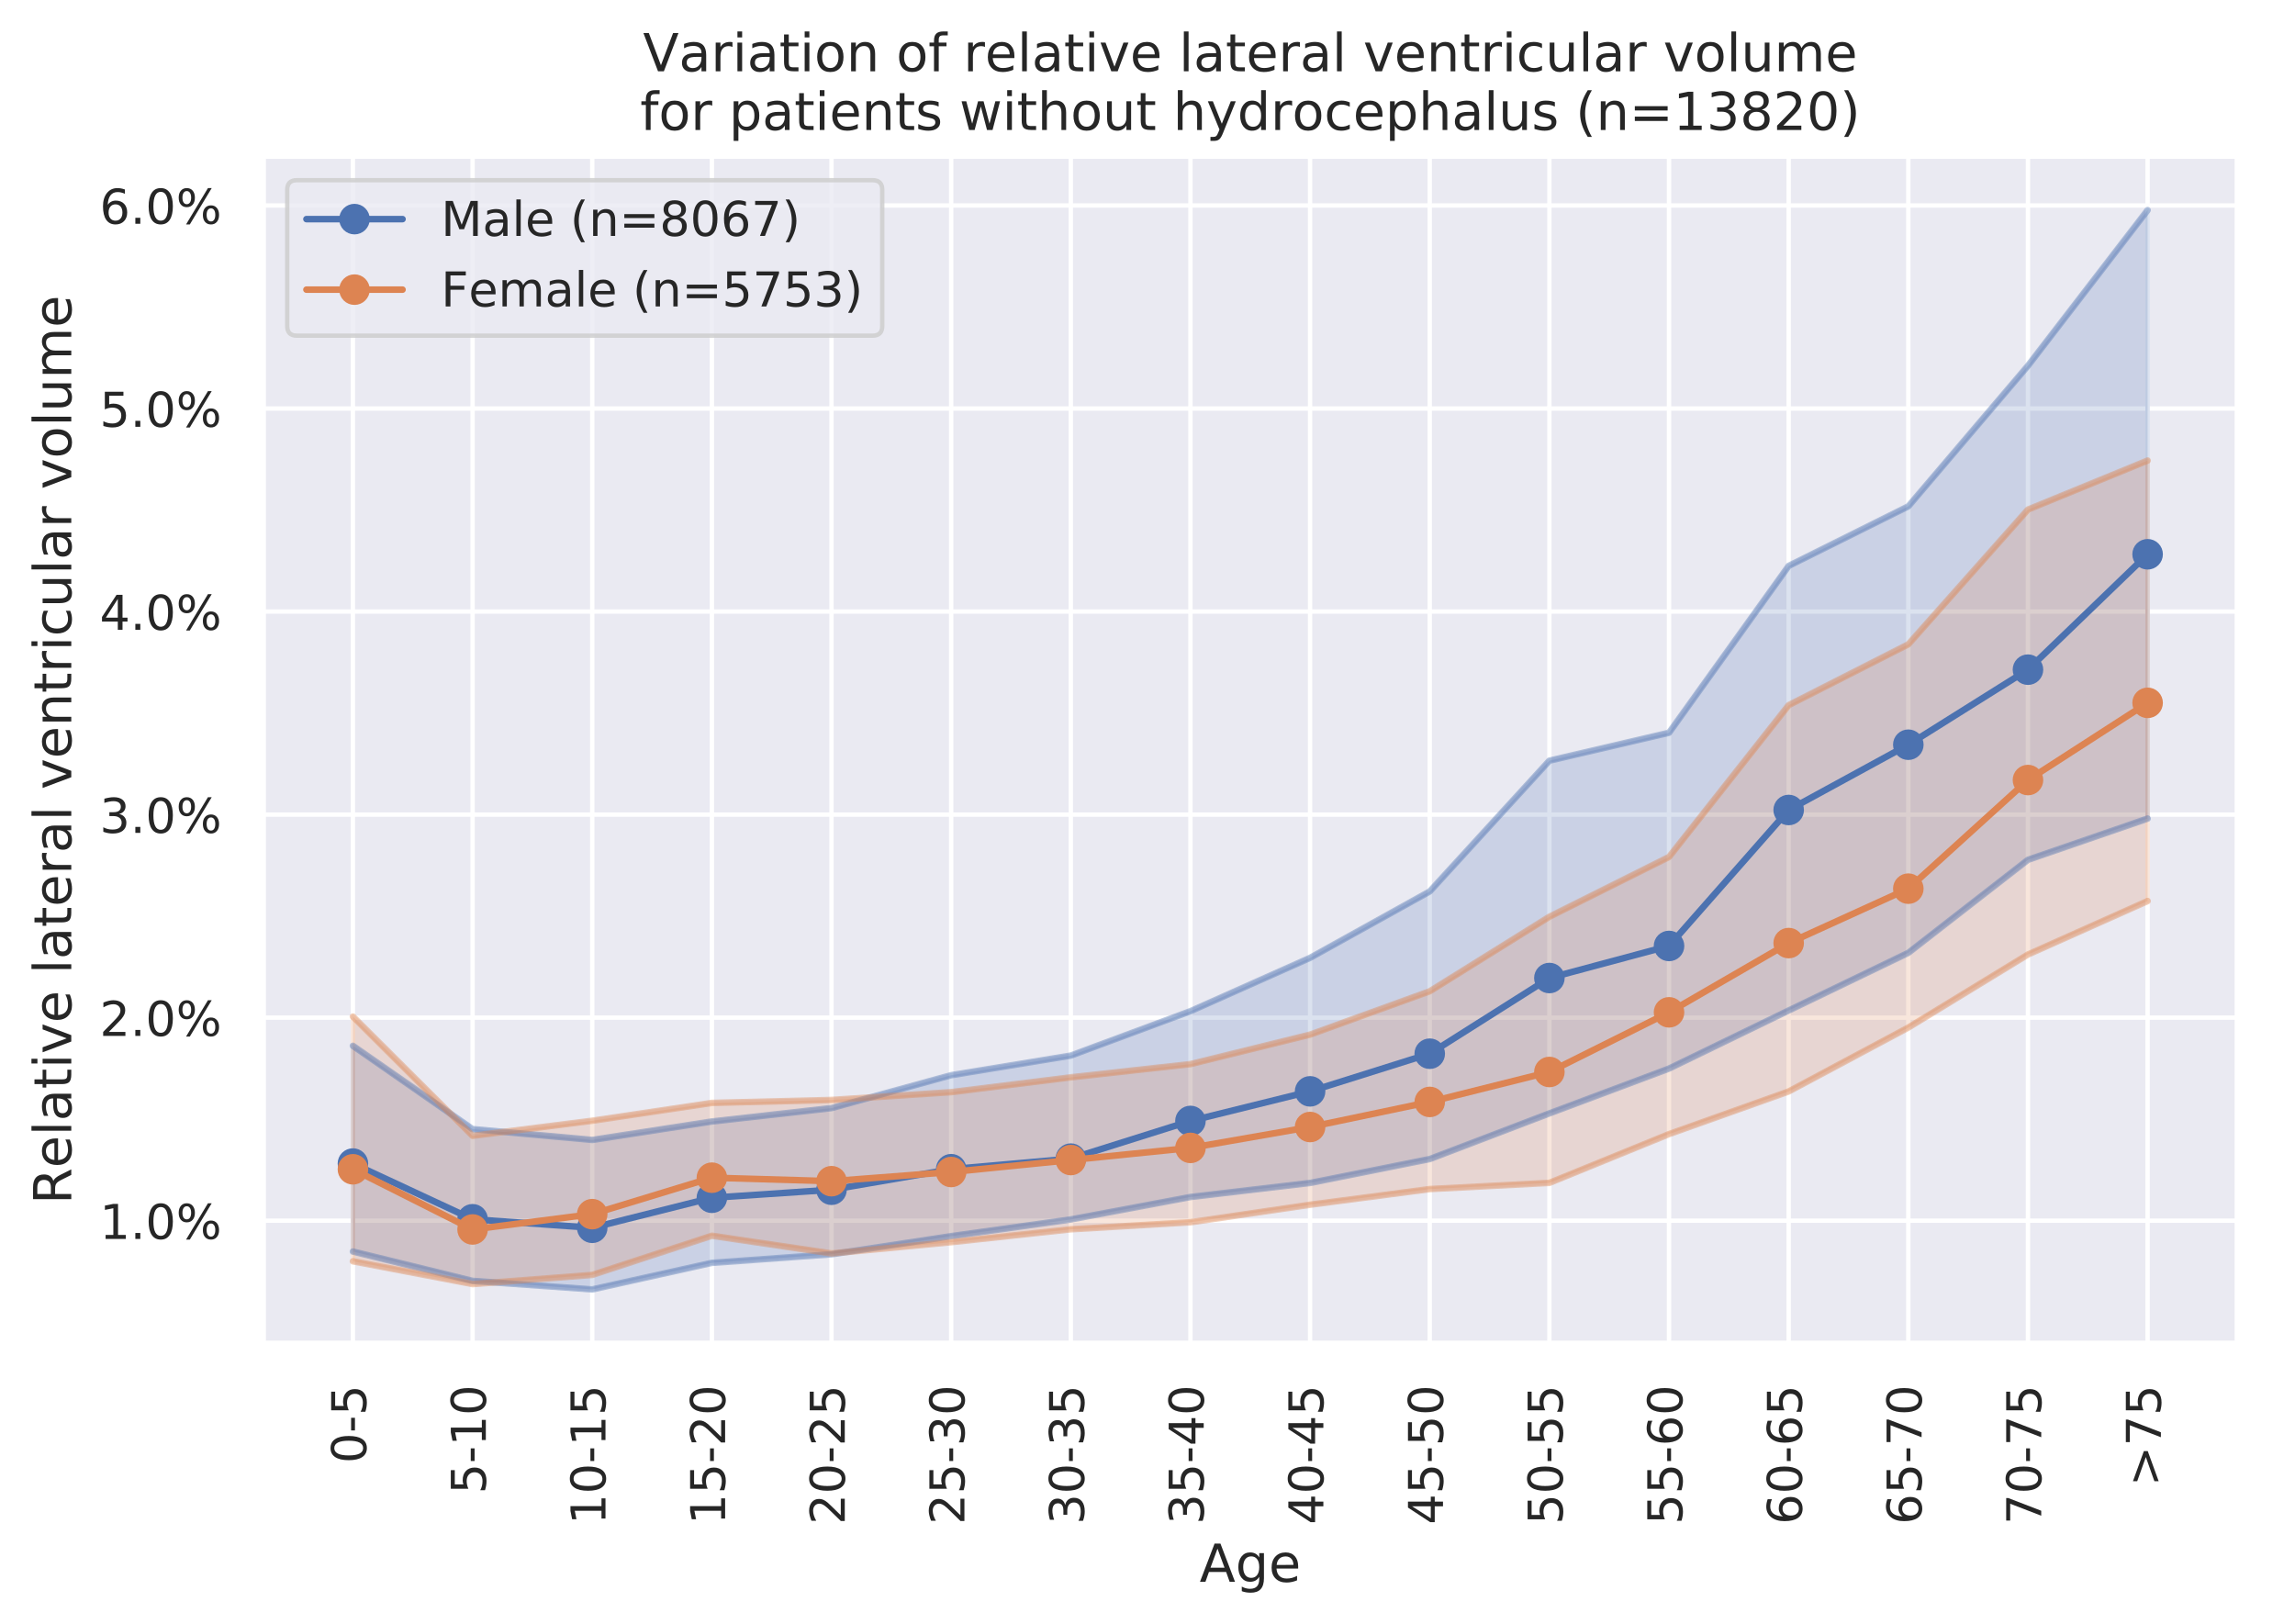<?xml version="1.0" encoding="utf-8" standalone="no"?>
<!DOCTYPE svg PUBLIC "-//W3C//DTD SVG 1.1//EN"
  "http://www.w3.org/Graphics/SVG/1.1/DTD/svg11.dtd">
<!-- Created with matplotlib (https://matplotlib.org/) -->
<svg height="371.833pt" version="1.1" viewBox="0 0 525.439 371.833" width="525.439pt" xmlns="http://www.w3.org/2000/svg" xmlns:xlink="http://www.w3.org/1999/xlink">
 <defs>
  <style type="text/css">
*{stroke-linecap:butt;stroke-linejoin:round;}
  </style>
 </defs>
 <g id="figure_1">
  <g id="patch_1">
   <path d="M 0 371.833 
L 525.439 371.833 
L 525.439 0 
L 0 0 
z
" style="fill:#ffffff;"/>
  </g>
  <g id="axes_1">
   <g id="patch_2">
    <path d="M 60.259 307.555 
L 512.239 307.555 
L 512.239 35.755 
L 60.259 35.755 
z
" style="fill:#eaeaf2;"/>
   </g>
   <g id="matplotlib.axis_1">
    <g id="xtick_1">
     <g id="line2d_1">
      <path clip-path="url(#p8a5d73f46b)" d="M 80.803 307.555 
L 80.803 35.755 
" style="fill:none;stroke:#ffffff;stroke-linecap:round;"/>
     </g>
     <g id="text_1">
      <!-- 0-5 -->
      <defs>
       <path d="M 31.781 66.406 
Q 24.172 66.406 20.328 58.906 
Q 16.5 51.422 16.5 36.375 
Q 16.5 21.391 20.328 13.891 
Q 24.172 6.391 31.781 6.391 
Q 39.453 6.391 43.281 13.891 
Q 47.125 21.391 47.125 36.375 
Q 47.125 51.422 43.281 58.906 
Q 39.453 66.406 31.781 66.406 
z
M 31.781 74.219 
Q 44.047 74.219 50.516 64.516 
Q 56.984 54.828 56.984 36.375 
Q 56.984 17.969 50.516 8.266 
Q 44.047 -1.422 31.781 -1.422 
Q 19.531 -1.422 13.062 8.266 
Q 6.594 17.969 6.594 36.375 
Q 6.594 54.828 13.062 64.516 
Q 19.531 74.219 31.781 74.219 
z
" id="DejaVuSans-48"/>
       <path d="M 4.891 31.391 
L 31.203 31.391 
L 31.203 23.391 
L 4.891 23.391 
z
" id="DejaVuSans-45"/>
       <path d="M 10.797 72.906 
L 49.516 72.906 
L 49.516 64.594 
L 19.828 64.594 
L 19.828 46.734 
Q 21.969 47.469 24.109 47.828 
Q 26.266 48.188 28.422 48.188 
Q 40.625 48.188 47.75 41.5 
Q 54.891 34.812 54.891 23.391 
Q 54.891 11.625 47.562 5.094 
Q 40.234 -1.422 26.906 -1.422 
Q 22.312 -1.422 17.547 -0.641 
Q 12.797 0.141 7.719 1.703 
L 7.719 11.625 
Q 12.109 9.234 16.797 8.062 
Q 21.484 6.891 26.703 6.891 
Q 35.156 6.891 40.078 11.328 
Q 45.016 15.766 45.016 23.391 
Q 45.016 31 40.078 35.438 
Q 35.156 39.891 26.703 39.891 
Q 22.75 39.891 18.812 39.016 
Q 14.891 38.141 10.797 36.281 
z
" id="DejaVuSans-53"/>
      </defs>
      <g style="fill:#262626;" transform="translate(83.839 335.022)rotate(-90)scale(0.11 -0.11)">
       <use xlink:href="#DejaVuSans-48"/>
       <use x="63.623" xlink:href="#DejaVuSans-45"/>
       <use x="99.707" xlink:href="#DejaVuSans-53"/>
      </g>
     </g>
    </g>
    <g id="xtick_2">
     <g id="line2d_2">
      <path clip-path="url(#p8a5d73f46b)" d="M 108.196 307.555 
L 108.196 35.755 
" style="fill:none;stroke:#ffffff;stroke-linecap:round;"/>
     </g>
     <g id="text_2">
      <!-- 5-10 -->
      <defs>
       <path d="M 12.406 8.297 
L 28.516 8.297 
L 28.516 63.922 
L 10.984 60.406 
L 10.984 69.391 
L 28.422 72.906 
L 38.281 72.906 
L 38.281 8.297 
L 54.391 8.297 
L 54.391 0 
L 12.406 0 
z
" id="DejaVuSans-49"/>
      </defs>
      <g style="fill:#262626;" transform="translate(111.231 342.02)rotate(-90)scale(0.11 -0.11)">
       <use xlink:href="#DejaVuSans-53"/>
       <use x="63.623" xlink:href="#DejaVuSans-45"/>
       <use x="99.707" xlink:href="#DejaVuSans-49"/>
       <use x="163.33" xlink:href="#DejaVuSans-48"/>
      </g>
     </g>
    </g>
    <g id="xtick_3">
     <g id="line2d_3">
      <path clip-path="url(#p8a5d73f46b)" d="M 135.589 307.555 
L 135.589 35.755 
" style="fill:none;stroke:#ffffff;stroke-linecap:round;"/>
     </g>
     <g id="text_3">
      <!-- 10-15 -->
      <g style="fill:#262626;" transform="translate(138.624 349.019)rotate(-90)scale(0.11 -0.11)">
       <use xlink:href="#DejaVuSans-49"/>
       <use x="63.623" xlink:href="#DejaVuSans-48"/>
       <use x="127.246" xlink:href="#DejaVuSans-45"/>
       <use x="163.33" xlink:href="#DejaVuSans-49"/>
       <use x="226.953" xlink:href="#DejaVuSans-53"/>
      </g>
     </g>
    </g>
    <g id="xtick_4">
     <g id="line2d_4">
      <path clip-path="url(#p8a5d73f46b)" d="M 162.982 307.555 
L 162.982 35.755 
" style="fill:none;stroke:#ffffff;stroke-linecap:round;"/>
     </g>
     <g id="text_4">
      <!-- 15-20 -->
      <defs>
       <path d="M 19.188 8.297 
L 53.609 8.297 
L 53.609 0 
L 7.328 0 
L 7.328 8.297 
Q 12.938 14.109 22.625 23.891 
Q 32.328 33.688 34.812 36.531 
Q 39.547 41.844 41.422 45.531 
Q 43.312 49.219 43.312 52.781 
Q 43.312 58.594 39.234 62.25 
Q 35.156 65.922 28.609 65.922 
Q 23.969 65.922 18.812 64.312 
Q 13.672 62.703 7.812 59.422 
L 7.812 69.391 
Q 13.766 71.781 18.938 73 
Q 24.125 74.219 28.422 74.219 
Q 39.75 74.219 46.484 68.547 
Q 53.219 62.891 53.219 53.422 
Q 53.219 48.922 51.531 44.891 
Q 49.859 40.875 45.406 35.406 
Q 44.188 33.984 37.641 27.219 
Q 31.109 20.453 19.188 8.297 
z
" id="DejaVuSans-50"/>
      </defs>
      <g style="fill:#262626;" transform="translate(166.017 349.019)rotate(-90)scale(0.11 -0.11)">
       <use xlink:href="#DejaVuSans-49"/>
       <use x="63.623" xlink:href="#DejaVuSans-53"/>
       <use x="127.246" xlink:href="#DejaVuSans-45"/>
       <use x="163.33" xlink:href="#DejaVuSans-50"/>
       <use x="226.953" xlink:href="#DejaVuSans-48"/>
      </g>
     </g>
    </g>
    <g id="xtick_5">
     <g id="line2d_5">
      <path clip-path="url(#p8a5d73f46b)" d="M 190.374 307.555 
L 190.374 35.755 
" style="fill:none;stroke:#ffffff;stroke-linecap:round;"/>
     </g>
     <g id="text_5">
      <!-- 20-25 -->
      <g style="fill:#262626;" transform="translate(193.41 349.019)rotate(-90)scale(0.11 -0.11)">
       <use xlink:href="#DejaVuSans-50"/>
       <use x="63.623" xlink:href="#DejaVuSans-48"/>
       <use x="127.246" xlink:href="#DejaVuSans-45"/>
       <use x="163.33" xlink:href="#DejaVuSans-50"/>
       <use x="226.953" xlink:href="#DejaVuSans-53"/>
      </g>
     </g>
    </g>
    <g id="xtick_6">
     <g id="line2d_6">
      <path clip-path="url(#p8a5d73f46b)" d="M 217.767 307.555 
L 217.767 35.755 
" style="fill:none;stroke:#ffffff;stroke-linecap:round;"/>
     </g>
     <g id="text_6">
      <!-- 25-30 -->
      <defs>
       <path d="M 40.578 39.312 
Q 47.656 37.797 51.625 33 
Q 55.609 28.219 55.609 21.188 
Q 55.609 10.406 48.188 4.484 
Q 40.766 -1.422 27.094 -1.422 
Q 22.516 -1.422 17.656 -0.516 
Q 12.797 0.391 7.625 2.203 
L 7.625 11.719 
Q 11.719 9.328 16.594 8.109 
Q 21.484 6.891 26.812 6.891 
Q 36.078 6.891 40.938 10.547 
Q 45.797 14.203 45.797 21.188 
Q 45.797 27.641 41.281 31.266 
Q 36.766 34.906 28.719 34.906 
L 20.219 34.906 
L 20.219 43.016 
L 29.109 43.016 
Q 36.375 43.016 40.234 45.922 
Q 44.094 48.828 44.094 54.297 
Q 44.094 59.906 40.109 62.906 
Q 36.141 65.922 28.719 65.922 
Q 24.656 65.922 20.016 65.031 
Q 15.375 64.156 9.812 62.312 
L 9.812 71.094 
Q 15.438 72.656 20.344 73.438 
Q 25.25 74.219 29.594 74.219 
Q 40.828 74.219 47.359 69.109 
Q 53.906 64.016 53.906 55.328 
Q 53.906 49.266 50.438 45.094 
Q 46.969 40.922 40.578 39.312 
z
" id="DejaVuSans-51"/>
      </defs>
      <g style="fill:#262626;" transform="translate(220.802 349.019)rotate(-90)scale(0.11 -0.11)">
       <use xlink:href="#DejaVuSans-50"/>
       <use x="63.623" xlink:href="#DejaVuSans-53"/>
       <use x="127.246" xlink:href="#DejaVuSans-45"/>
       <use x="163.33" xlink:href="#DejaVuSans-51"/>
       <use x="226.953" xlink:href="#DejaVuSans-48"/>
      </g>
     </g>
    </g>
    <g id="xtick_7">
     <g id="line2d_7">
      <path clip-path="url(#p8a5d73f46b)" d="M 245.16 307.555 
L 245.16 35.755 
" style="fill:none;stroke:#ffffff;stroke-linecap:round;"/>
     </g>
     <g id="text_7">
      <!-- 30-35 -->
      <g style="fill:#262626;" transform="translate(248.195 349.019)rotate(-90)scale(0.11 -0.11)">
       <use xlink:href="#DejaVuSans-51"/>
       <use x="63.623" xlink:href="#DejaVuSans-48"/>
       <use x="127.246" xlink:href="#DejaVuSans-45"/>
       <use x="163.33" xlink:href="#DejaVuSans-51"/>
       <use x="226.953" xlink:href="#DejaVuSans-53"/>
      </g>
     </g>
    </g>
    <g id="xtick_8">
     <g id="line2d_8">
      <path clip-path="url(#p8a5d73f46b)" d="M 272.553 307.555 
L 272.553 35.755 
" style="fill:none;stroke:#ffffff;stroke-linecap:round;"/>
     </g>
     <g id="text_8">
      <!-- 35-40 -->
      <defs>
       <path d="M 37.797 64.312 
L 12.891 25.391 
L 37.797 25.391 
z
M 35.203 72.906 
L 47.609 72.906 
L 47.609 25.391 
L 58.016 25.391 
L 58.016 17.188 
L 47.609 17.188 
L 47.609 0 
L 37.797 0 
L 37.797 17.188 
L 4.891 17.188 
L 4.891 26.703 
z
" id="DejaVuSans-52"/>
      </defs>
      <g style="fill:#262626;" transform="translate(275.588 349.019)rotate(-90)scale(0.11 -0.11)">
       <use xlink:href="#DejaVuSans-51"/>
       <use x="63.623" xlink:href="#DejaVuSans-53"/>
       <use x="127.246" xlink:href="#DejaVuSans-45"/>
       <use x="163.33" xlink:href="#DejaVuSans-52"/>
       <use x="226.953" xlink:href="#DejaVuSans-48"/>
      </g>
     </g>
    </g>
    <g id="xtick_9">
     <g id="line2d_9">
      <path clip-path="url(#p8a5d73f46b)" d="M 299.945 307.555 
L 299.945 35.755 
" style="fill:none;stroke:#ffffff;stroke-linecap:round;"/>
     </g>
     <g id="text_9">
      <!-- 40-45 -->
      <g style="fill:#262626;" transform="translate(302.981 349.019)rotate(-90)scale(0.11 -0.11)">
       <use xlink:href="#DejaVuSans-52"/>
       <use x="63.623" xlink:href="#DejaVuSans-48"/>
       <use x="127.246" xlink:href="#DejaVuSans-45"/>
       <use x="163.33" xlink:href="#DejaVuSans-52"/>
       <use x="226.953" xlink:href="#DejaVuSans-53"/>
      </g>
     </g>
    </g>
    <g id="xtick_10">
     <g id="line2d_10">
      <path clip-path="url(#p8a5d73f46b)" d="M 327.338 307.555 
L 327.338 35.755 
" style="fill:none;stroke:#ffffff;stroke-linecap:round;"/>
     </g>
     <g id="text_10">
      <!-- 45-50 -->
      <g style="fill:#262626;" transform="translate(330.373 349.019)rotate(-90)scale(0.11 -0.11)">
       <use xlink:href="#DejaVuSans-52"/>
       <use x="63.623" xlink:href="#DejaVuSans-53"/>
       <use x="127.246" xlink:href="#DejaVuSans-45"/>
       <use x="163.33" xlink:href="#DejaVuSans-53"/>
       <use x="226.953" xlink:href="#DejaVuSans-48"/>
      </g>
     </g>
    </g>
    <g id="xtick_11">
     <g id="line2d_11">
      <path clip-path="url(#p8a5d73f46b)" d="M 354.731 307.555 
L 354.731 35.755 
" style="fill:none;stroke:#ffffff;stroke-linecap:round;"/>
     </g>
     <g id="text_11">
      <!-- 50-55 -->
      <g style="fill:#262626;" transform="translate(357.766 349.019)rotate(-90)scale(0.11 -0.11)">
       <use xlink:href="#DejaVuSans-53"/>
       <use x="63.623" xlink:href="#DejaVuSans-48"/>
       <use x="127.246" xlink:href="#DejaVuSans-45"/>
       <use x="163.33" xlink:href="#DejaVuSans-53"/>
       <use x="226.953" xlink:href="#DejaVuSans-53"/>
      </g>
     </g>
    </g>
    <g id="xtick_12">
     <g id="line2d_12">
      <path clip-path="url(#p8a5d73f46b)" d="M 382.123 307.555 
L 382.123 35.755 
" style="fill:none;stroke:#ffffff;stroke-linecap:round;"/>
     </g>
     <g id="text_12">
      <!-- 55-60 -->
      <defs>
       <path d="M 33.016 40.375 
Q 26.375 40.375 22.484 35.828 
Q 18.609 31.297 18.609 23.391 
Q 18.609 15.531 22.484 10.953 
Q 26.375 6.391 33.016 6.391 
Q 39.656 6.391 43.531 10.953 
Q 47.406 15.531 47.406 23.391 
Q 47.406 31.297 43.531 35.828 
Q 39.656 40.375 33.016 40.375 
z
M 52.594 71.297 
L 52.594 62.312 
Q 48.875 64.062 45.094 64.984 
Q 41.312 65.922 37.594 65.922 
Q 27.828 65.922 22.672 59.328 
Q 17.531 52.734 16.797 39.406 
Q 19.672 43.656 24.016 45.922 
Q 28.375 48.188 33.594 48.188 
Q 44.578 48.188 50.953 41.516 
Q 57.328 34.859 57.328 23.391 
Q 57.328 12.156 50.688 5.359 
Q 44.047 -1.422 33.016 -1.422 
Q 20.359 -1.422 13.672 8.266 
Q 6.984 17.969 6.984 36.375 
Q 6.984 53.656 15.188 63.938 
Q 23.391 74.219 37.203 74.219 
Q 40.922 74.219 44.703 73.484 
Q 48.484 72.75 52.594 71.297 
z
" id="DejaVuSans-54"/>
      </defs>
      <g style="fill:#262626;" transform="translate(385.159 349.019)rotate(-90)scale(0.11 -0.11)">
       <use xlink:href="#DejaVuSans-53"/>
       <use x="63.623" xlink:href="#DejaVuSans-53"/>
       <use x="127.246" xlink:href="#DejaVuSans-45"/>
       <use x="163.33" xlink:href="#DejaVuSans-54"/>
       <use x="226.953" xlink:href="#DejaVuSans-48"/>
      </g>
     </g>
    </g>
    <g id="xtick_13">
     <g id="line2d_13">
      <path clip-path="url(#p8a5d73f46b)" d="M 409.516 307.555 
L 409.516 35.755 
" style="fill:none;stroke:#ffffff;stroke-linecap:round;"/>
     </g>
     <g id="text_13">
      <!-- 60-65 -->
      <g style="fill:#262626;" transform="translate(412.551 349.019)rotate(-90)scale(0.11 -0.11)">
       <use xlink:href="#DejaVuSans-54"/>
       <use x="63.623" xlink:href="#DejaVuSans-48"/>
       <use x="127.246" xlink:href="#DejaVuSans-45"/>
       <use x="163.33" xlink:href="#DejaVuSans-54"/>
       <use x="226.953" xlink:href="#DejaVuSans-53"/>
      </g>
     </g>
    </g>
    <g id="xtick_14">
     <g id="line2d_14">
      <path clip-path="url(#p8a5d73f46b)" d="M 436.909 307.555 
L 436.909 35.755 
" style="fill:none;stroke:#ffffff;stroke-linecap:round;"/>
     </g>
     <g id="text_14">
      <!-- 65-70 -->
      <defs>
       <path d="M 8.203 72.906 
L 55.078 72.906 
L 55.078 68.703 
L 28.609 0 
L 18.312 0 
L 43.219 64.594 
L 8.203 64.594 
z
" id="DejaVuSans-55"/>
      </defs>
      <g style="fill:#262626;" transform="translate(439.944 349.019)rotate(-90)scale(0.11 -0.11)">
       <use xlink:href="#DejaVuSans-54"/>
       <use x="63.623" xlink:href="#DejaVuSans-53"/>
       <use x="127.246" xlink:href="#DejaVuSans-45"/>
       <use x="163.33" xlink:href="#DejaVuSans-55"/>
       <use x="226.953" xlink:href="#DejaVuSans-48"/>
      </g>
     </g>
    </g>
    <g id="xtick_15">
     <g id="line2d_15">
      <path clip-path="url(#p8a5d73f46b)" d="M 464.302 307.555 
L 464.302 35.755 
" style="fill:none;stroke:#ffffff;stroke-linecap:round;"/>
     </g>
     <g id="text_15">
      <!-- 70-75 -->
      <g style="fill:#262626;" transform="translate(467.337 349.019)rotate(-90)scale(0.11 -0.11)">
       <use xlink:href="#DejaVuSans-55"/>
       <use x="63.623" xlink:href="#DejaVuSans-48"/>
       <use x="127.246" xlink:href="#DejaVuSans-45"/>
       <use x="163.33" xlink:href="#DejaVuSans-55"/>
       <use x="226.953" xlink:href="#DejaVuSans-53"/>
      </g>
     </g>
    </g>
    <g id="xtick_16">
     <g id="line2d_16">
      <path clip-path="url(#p8a5d73f46b)" d="M 491.694 307.555 
L 491.694 35.755 
" style="fill:none;stroke:#ffffff;stroke-linecap:round;"/>
     </g>
     <g id="text_16">
      <!-- &gt;75 -->
      <defs>
       <path d="M 10.594 49.219 
L 10.594 58.109 
L 73.188 35.406 
L 73.188 27.297 
L 10.594 4.594 
L 10.594 13.484 
L 60.891 31.297 
z
" id="DejaVuSans-62"/>
      </defs>
      <g style="fill:#262626;" transform="translate(494.73 340.271)rotate(-90)scale(0.11 -0.11)">
       <use xlink:href="#DejaVuSans-62"/>
       <use x="83.789" xlink:href="#DejaVuSans-55"/>
       <use x="147.412" xlink:href="#DejaVuSans-53"/>
      </g>
     </g>
    </g>
    <g id="text_17">
     <!-- Age -->
     <defs>
      <path d="M 34.188 63.188 
L 20.797 26.906 
L 47.609 26.906 
z
M 28.609 72.906 
L 39.797 72.906 
L 67.578 0 
L 57.328 0 
L 50.688 18.703 
L 17.828 18.703 
L 11.188 0 
L 0.781 0 
z
" id="DejaVuSans-65"/>
      <path d="M 45.406 27.984 
Q 45.406 37.75 41.375 43.109 
Q 37.359 48.484 30.078 48.484 
Q 22.859 48.484 18.828 43.109 
Q 14.797 37.75 14.797 27.984 
Q 14.797 18.266 18.828 12.891 
Q 22.859 7.516 30.078 7.516 
Q 37.359 7.516 41.375 12.891 
Q 45.406 18.266 45.406 27.984 
z
M 54.391 6.781 
Q 54.391 -7.172 48.188 -13.984 
Q 42 -20.797 29.203 -20.797 
Q 24.469 -20.797 20.266 -20.094 
Q 16.062 -19.391 12.109 -17.922 
L 12.109 -9.188 
Q 16.062 -11.328 19.922 -12.344 
Q 23.781 -13.375 27.781 -13.375 
Q 36.625 -13.375 41.016 -8.766 
Q 45.406 -4.156 45.406 5.172 
L 45.406 9.625 
Q 42.625 4.781 38.281 2.391 
Q 33.938 0 27.875 0 
Q 17.828 0 11.672 7.656 
Q 5.516 15.328 5.516 27.984 
Q 5.516 40.672 11.672 48.328 
Q 17.828 56 27.875 56 
Q 33.938 56 38.281 53.609 
Q 42.625 51.219 45.406 46.391 
L 45.406 54.688 
L 54.391 54.688 
z
" id="DejaVuSans-103"/>
      <path d="M 56.203 29.594 
L 56.203 25.203 
L 14.891 25.203 
Q 15.484 15.922 20.484 11.062 
Q 25.484 6.203 34.422 6.203 
Q 39.594 6.203 44.453 7.469 
Q 49.312 8.734 54.109 11.281 
L 54.109 2.781 
Q 49.266 0.734 44.188 -0.344 
Q 39.109 -1.422 33.891 -1.422 
Q 20.797 -1.422 13.156 6.188 
Q 5.516 13.812 5.516 26.812 
Q 5.516 40.234 12.766 48.109 
Q 20.016 56 32.328 56 
Q 43.359 56 49.781 48.891 
Q 56.203 41.797 56.203 29.594 
z
M 47.219 32.234 
Q 47.125 39.594 43.094 43.984 
Q 39.062 48.391 32.422 48.391 
Q 24.906 48.391 20.391 44.141 
Q 15.875 39.891 15.188 32.172 
z
" id="DejaVuSans-101"/>
     </defs>
     <g style="fill:#262626;" transform="translate(274.644 362.137)scale(0.12 -0.12)">
      <use xlink:href="#DejaVuSans-65"/>
      <use x="68.408" xlink:href="#DejaVuSans-103"/>
      <use x="131.885" xlink:href="#DejaVuSans-101"/>
     </g>
    </g>
   </g>
   <g id="matplotlib.axis_2">
    <g id="ytick_1">
     <g id="line2d_17">
      <path clip-path="url(#p8a5d73f46b)" d="M 60.259 279.463 
L 512.239 279.463 
" style="fill:none;stroke:#ffffff;stroke-linecap:round;"/>
     </g>
     <g id="text_18">
      <!-- 1.0% -->
      <defs>
       <path d="M 10.688 12.406 
L 21 12.406 
L 21 0 
L 10.688 0 
z
" id="DejaVuSans-46"/>
       <path d="M 72.703 32.078 
Q 68.453 32.078 66.031 28.469 
Q 63.625 24.859 63.625 18.406 
Q 63.625 12.062 66.031 8.422 
Q 68.453 4.781 72.703 4.781 
Q 76.859 4.781 79.266 8.422 
Q 81.688 12.062 81.688 18.406 
Q 81.688 24.812 79.266 28.438 
Q 76.859 32.078 72.703 32.078 
z
M 72.703 38.281 
Q 80.422 38.281 84.953 32.906 
Q 89.5 27.547 89.5 18.406 
Q 89.5 9.281 84.938 3.922 
Q 80.375 -1.422 72.703 -1.422 
Q 64.891 -1.422 60.344 3.922 
Q 55.812 9.281 55.812 18.406 
Q 55.812 27.594 60.375 32.938 
Q 64.938 38.281 72.703 38.281 
z
M 22.312 68.016 
Q 18.109 68.016 15.688 64.375 
Q 13.281 60.75 13.281 54.391 
Q 13.281 47.953 15.672 44.328 
Q 18.062 40.719 22.312 40.719 
Q 26.562 40.719 28.969 44.328 
Q 31.391 47.953 31.391 54.391 
Q 31.391 60.688 28.953 64.344 
Q 26.516 68.016 22.312 68.016 
z
M 66.406 74.219 
L 74.219 74.219 
L 28.609 -1.422 
L 20.797 -1.422 
z
M 22.312 74.219 
Q 30.031 74.219 34.609 68.875 
Q 39.203 63.531 39.203 54.391 
Q 39.203 45.172 34.641 39.844 
Q 30.078 34.516 22.312 34.516 
Q 14.547 34.516 10.031 39.859 
Q 5.516 45.219 5.516 54.391 
Q 5.516 63.484 10.047 68.844 
Q 14.594 74.219 22.312 74.219 
z
" id="DejaVuSans-37"/>
      </defs>
      <g style="fill:#262626;" transform="translate(22.814 283.642)scale(0.11 -0.11)">
       <use xlink:href="#DejaVuSans-49"/>
       <use x="63.623" xlink:href="#DejaVuSans-46"/>
       <use x="95.41" xlink:href="#DejaVuSans-48"/>
       <use x="159.033" xlink:href="#DejaVuSans-37"/>
      </g>
     </g>
    </g>
    <g id="ytick_2">
     <g id="line2d_18">
      <path clip-path="url(#p8a5d73f46b)" d="M 60.259 232.98 
L 512.239 232.98 
" style="fill:none;stroke:#ffffff;stroke-linecap:round;"/>
     </g>
     <g id="text_19">
      <!-- 2.0% -->
      <g style="fill:#262626;" transform="translate(22.814 237.159)scale(0.11 -0.11)">
       <use xlink:href="#DejaVuSans-50"/>
       <use x="63.623" xlink:href="#DejaVuSans-46"/>
       <use x="95.41" xlink:href="#DejaVuSans-48"/>
       <use x="159.033" xlink:href="#DejaVuSans-37"/>
      </g>
     </g>
    </g>
    <g id="ytick_3">
     <g id="line2d_19">
      <path clip-path="url(#p8a5d73f46b)" d="M 60.259 186.497 
L 512.239 186.497 
" style="fill:none;stroke:#ffffff;stroke-linecap:round;"/>
     </g>
     <g id="text_20">
      <!-- 3.0% -->
      <g style="fill:#262626;" transform="translate(22.814 190.676)scale(0.11 -0.11)">
       <use xlink:href="#DejaVuSans-51"/>
       <use x="63.623" xlink:href="#DejaVuSans-46"/>
       <use x="95.41" xlink:href="#DejaVuSans-48"/>
       <use x="159.033" xlink:href="#DejaVuSans-37"/>
      </g>
     </g>
    </g>
    <g id="ytick_4">
     <g id="line2d_20">
      <path clip-path="url(#p8a5d73f46b)" d="M 60.259 140.014 
L 512.239 140.014 
" style="fill:none;stroke:#ffffff;stroke-linecap:round;"/>
     </g>
     <g id="text_21">
      <!-- 4.0% -->
      <g style="fill:#262626;" transform="translate(22.814 144.193)scale(0.11 -0.11)">
       <use xlink:href="#DejaVuSans-52"/>
       <use x="63.623" xlink:href="#DejaVuSans-46"/>
       <use x="95.41" xlink:href="#DejaVuSans-48"/>
       <use x="159.033" xlink:href="#DejaVuSans-37"/>
      </g>
     </g>
    </g>
    <g id="ytick_5">
     <g id="line2d_21">
      <path clip-path="url(#p8a5d73f46b)" d="M 60.259 93.531 
L 512.239 93.531 
" style="fill:none;stroke:#ffffff;stroke-linecap:round;"/>
     </g>
     <g id="text_22">
      <!-- 5.0% -->
      <g style="fill:#262626;" transform="translate(22.814 97.71)scale(0.11 -0.11)">
       <use xlink:href="#DejaVuSans-53"/>
       <use x="63.623" xlink:href="#DejaVuSans-46"/>
       <use x="95.41" xlink:href="#DejaVuSans-48"/>
       <use x="159.033" xlink:href="#DejaVuSans-37"/>
      </g>
     </g>
    </g>
    <g id="ytick_6">
     <g id="line2d_22">
      <path clip-path="url(#p8a5d73f46b)" d="M 60.259 47.048 
L 512.239 47.048 
" style="fill:none;stroke:#ffffff;stroke-linecap:round;"/>
     </g>
     <g id="text_23">
      <!-- 6.0% -->
      <g style="fill:#262626;" transform="translate(22.814 51.227)scale(0.11 -0.11)">
       <use xlink:href="#DejaVuSans-54"/>
       <use x="63.623" xlink:href="#DejaVuSans-46"/>
       <use x="95.41" xlink:href="#DejaVuSans-48"/>
       <use x="159.033" xlink:href="#DejaVuSans-37"/>
      </g>
     </g>
    </g>
    <g id="text_24">
     <!-- Relative lateral ventricular volume -->
     <defs>
      <path d="M 44.391 34.188 
Q 47.562 33.109 50.562 29.594 
Q 53.562 26.078 56.594 19.922 
L 66.609 0 
L 56 0 
L 46.688 18.703 
Q 43.062 26.031 39.672 28.422 
Q 36.281 30.812 30.422 30.812 
L 19.672 30.812 
L 19.672 0 
L 9.812 0 
L 9.812 72.906 
L 32.078 72.906 
Q 44.578 72.906 50.734 67.672 
Q 56.891 62.453 56.891 51.906 
Q 56.891 45.016 53.688 40.469 
Q 50.484 35.938 44.391 34.188 
z
M 19.672 64.797 
L 19.672 38.922 
L 32.078 38.922 
Q 39.203 38.922 42.844 42.219 
Q 46.484 45.516 46.484 51.906 
Q 46.484 58.297 42.844 61.547 
Q 39.203 64.797 32.078 64.797 
z
" id="DejaVuSans-82"/>
      <path d="M 9.422 75.984 
L 18.406 75.984 
L 18.406 0 
L 9.422 0 
z
" id="DejaVuSans-108"/>
      <path d="M 34.281 27.484 
Q 23.391 27.484 19.188 25 
Q 14.984 22.516 14.984 16.5 
Q 14.984 11.719 18.141 8.906 
Q 21.297 6.109 26.703 6.109 
Q 34.188 6.109 38.703 11.406 
Q 43.219 16.703 43.219 25.484 
L 43.219 27.484 
z
M 52.203 31.203 
L 52.203 0 
L 43.219 0 
L 43.219 8.297 
Q 40.141 3.328 35.547 0.953 
Q 30.953 -1.422 24.312 -1.422 
Q 15.922 -1.422 10.953 3.297 
Q 6 8.016 6 15.922 
Q 6 25.141 12.172 29.828 
Q 18.359 34.516 30.609 34.516 
L 43.219 34.516 
L 43.219 35.406 
Q 43.219 41.609 39.141 45 
Q 35.062 48.391 27.688 48.391 
Q 23 48.391 18.547 47.266 
Q 14.109 46.141 10.016 43.891 
L 10.016 52.203 
Q 14.938 54.109 19.578 55.047 
Q 24.219 56 28.609 56 
Q 40.484 56 46.344 49.844 
Q 52.203 43.703 52.203 31.203 
z
" id="DejaVuSans-97"/>
      <path d="M 18.312 70.219 
L 18.312 54.688 
L 36.812 54.688 
L 36.812 47.703 
L 18.312 47.703 
L 18.312 18.016 
Q 18.312 11.328 20.141 9.422 
Q 21.969 7.516 27.594 7.516 
L 36.812 7.516 
L 36.812 0 
L 27.594 0 
Q 17.188 0 13.234 3.875 
Q 9.281 7.766 9.281 18.016 
L 9.281 47.703 
L 2.688 47.703 
L 2.688 54.688 
L 9.281 54.688 
L 9.281 70.219 
z
" id="DejaVuSans-116"/>
      <path d="M 9.422 54.688 
L 18.406 54.688 
L 18.406 0 
L 9.422 0 
z
M 9.422 75.984 
L 18.406 75.984 
L 18.406 64.594 
L 9.422 64.594 
z
" id="DejaVuSans-105"/>
      <path d="M 2.984 54.688 
L 12.5 54.688 
L 29.594 8.797 
L 46.688 54.688 
L 56.203 54.688 
L 35.688 0 
L 23.484 0 
z
" id="DejaVuSans-118"/>
      <path id="DejaVuSans-32"/>
      <path d="M 41.109 46.297 
Q 39.594 47.172 37.812 47.578 
Q 36.031 48 33.891 48 
Q 26.266 48 22.188 43.047 
Q 18.109 38.094 18.109 28.812 
L 18.109 0 
L 9.078 0 
L 9.078 54.688 
L 18.109 54.688 
L 18.109 46.188 
Q 20.953 51.172 25.484 53.578 
Q 30.031 56 36.531 56 
Q 37.453 56 38.578 55.875 
Q 39.703 55.766 41.062 55.516 
z
" id="DejaVuSans-114"/>
      <path d="M 54.891 33.016 
L 54.891 0 
L 45.906 0 
L 45.906 32.719 
Q 45.906 40.484 42.875 44.328 
Q 39.844 48.188 33.797 48.188 
Q 26.516 48.188 22.312 43.547 
Q 18.109 38.922 18.109 30.906 
L 18.109 0 
L 9.078 0 
L 9.078 54.688 
L 18.109 54.688 
L 18.109 46.188 
Q 21.344 51.125 25.703 53.562 
Q 30.078 56 35.797 56 
Q 45.219 56 50.047 50.172 
Q 54.891 44.344 54.891 33.016 
z
" id="DejaVuSans-110"/>
      <path d="M 48.781 52.594 
L 48.781 44.188 
Q 44.969 46.297 41.141 47.344 
Q 37.312 48.391 33.406 48.391 
Q 24.656 48.391 19.812 42.844 
Q 14.984 37.312 14.984 27.297 
Q 14.984 17.281 19.812 11.734 
Q 24.656 6.203 33.406 6.203 
Q 37.312 6.203 41.141 7.25 
Q 44.969 8.297 48.781 10.406 
L 48.781 2.094 
Q 45.016 0.344 40.984 -0.531 
Q 36.969 -1.422 32.422 -1.422 
Q 20.062 -1.422 12.781 6.344 
Q 5.516 14.109 5.516 27.297 
Q 5.516 40.672 12.859 48.328 
Q 20.219 56 33.016 56 
Q 37.156 56 41.109 55.141 
Q 45.062 54.297 48.781 52.594 
z
" id="DejaVuSans-99"/>
      <path d="M 8.5 21.578 
L 8.5 54.688 
L 17.484 54.688 
L 17.484 21.922 
Q 17.484 14.156 20.5 10.266 
Q 23.531 6.391 29.594 6.391 
Q 36.859 6.391 41.078 11.031 
Q 45.312 15.672 45.312 23.688 
L 45.312 54.688 
L 54.297 54.688 
L 54.297 0 
L 45.312 0 
L 45.312 8.406 
Q 42.047 3.422 37.719 1 
Q 33.406 -1.422 27.688 -1.422 
Q 18.266 -1.422 13.375 4.438 
Q 8.5 10.297 8.5 21.578 
z
M 31.109 56 
z
" id="DejaVuSans-117"/>
      <path d="M 30.609 48.391 
Q 23.391 48.391 19.188 42.75 
Q 14.984 37.109 14.984 27.297 
Q 14.984 17.484 19.156 11.844 
Q 23.344 6.203 30.609 6.203 
Q 37.797 6.203 41.984 11.859 
Q 46.188 17.531 46.188 27.297 
Q 46.188 37.016 41.984 42.703 
Q 37.797 48.391 30.609 48.391 
z
M 30.609 56 
Q 42.328 56 49.016 48.375 
Q 55.719 40.766 55.719 27.297 
Q 55.719 13.875 49.016 6.219 
Q 42.328 -1.422 30.609 -1.422 
Q 18.844 -1.422 12.172 6.219 
Q 5.516 13.875 5.516 27.297 
Q 5.516 40.766 12.172 48.375 
Q 18.844 56 30.609 56 
z
" id="DejaVuSans-111"/>
      <path d="M 52 44.188 
Q 55.375 50.25 60.062 53.125 
Q 64.75 56 71.094 56 
Q 79.641 56 84.281 50.016 
Q 88.922 44.047 88.922 33.016 
L 88.922 0 
L 79.891 0 
L 79.891 32.719 
Q 79.891 40.578 77.094 44.375 
Q 74.312 48.188 68.609 48.188 
Q 61.625 48.188 57.562 43.547 
Q 53.516 38.922 53.516 30.906 
L 53.516 0 
L 44.484 0 
L 44.484 32.719 
Q 44.484 40.625 41.703 44.406 
Q 38.922 48.188 33.109 48.188 
Q 26.219 48.188 22.156 43.531 
Q 18.109 38.875 18.109 30.906 
L 18.109 0 
L 9.078 0 
L 9.078 54.688 
L 18.109 54.688 
L 18.109 46.188 
Q 21.188 51.219 25.484 53.609 
Q 29.781 56 35.688 56 
Q 41.656 56 45.828 52.969 
Q 50 49.953 52 44.188 
z
" id="DejaVuSans-109"/>
     </defs>
     <g style="fill:#262626;" transform="translate(16.318 275.709)rotate(-90)scale(0.12 -0.12)">
      <use xlink:href="#DejaVuSans-82"/>
      <use x="69.42" xlink:href="#DejaVuSans-101"/>
      <use x="130.943" xlink:href="#DejaVuSans-108"/>
      <use x="158.727" xlink:href="#DejaVuSans-97"/>
      <use x="220.006" xlink:href="#DejaVuSans-116"/>
      <use x="259.215" xlink:href="#DejaVuSans-105"/>
      <use x="286.998" xlink:href="#DejaVuSans-118"/>
      <use x="346.178" xlink:href="#DejaVuSans-101"/>
      <use x="407.701" xlink:href="#DejaVuSans-32"/>
      <use x="439.488" xlink:href="#DejaVuSans-108"/>
      <use x="467.271" xlink:href="#DejaVuSans-97"/>
      <use x="528.551" xlink:href="#DejaVuSans-116"/>
      <use x="567.76" xlink:href="#DejaVuSans-101"/>
      <use x="629.283" xlink:href="#DejaVuSans-114"/>
      <use x="670.396" xlink:href="#DejaVuSans-97"/>
      <use x="731.676" xlink:href="#DejaVuSans-108"/>
      <use x="759.459" xlink:href="#DejaVuSans-32"/>
      <use x="791.246" xlink:href="#DejaVuSans-118"/>
      <use x="850.426" xlink:href="#DejaVuSans-101"/>
      <use x="911.949" xlink:href="#DejaVuSans-110"/>
      <use x="975.328" xlink:href="#DejaVuSans-116"/>
      <use x="1014.537" xlink:href="#DejaVuSans-114"/>
      <use x="1055.65" xlink:href="#DejaVuSans-105"/>
      <use x="1083.434" xlink:href="#DejaVuSans-99"/>
      <use x="1138.414" xlink:href="#DejaVuSans-117"/>
      <use x="1201.793" xlink:href="#DejaVuSans-108"/>
      <use x="1229.576" xlink:href="#DejaVuSans-97"/>
      <use x="1290.855" xlink:href="#DejaVuSans-114"/>
      <use x="1331.969" xlink:href="#DejaVuSans-32"/>
      <use x="1363.756" xlink:href="#DejaVuSans-118"/>
      <use x="1422.936" xlink:href="#DejaVuSans-111"/>
      <use x="1484.117" xlink:href="#DejaVuSans-108"/>
      <use x="1511.9" xlink:href="#DejaVuSans-117"/>
      <use x="1575.279" xlink:href="#DejaVuSans-109"/>
      <use x="1672.691" xlink:href="#DejaVuSans-101"/>
     </g>
    </g>
   </g>
   <g id="PolyCollection_1">
    <defs>
     <path d="M 80.803 -132.397 
L 80.803 -85.303 
L 108.196 -78.585 
L 135.589 -76.632 
L 162.982 -82.712 
L 190.374 -84.674 
L 217.767 -88.83 
L 245.16 -92.654 
L 272.553 -97.79 
L 299.945 -101.008 
L 327.338 -106.479 
L 354.731 -116.932 
L 382.123 -127.194 
L 409.516 -140.488 
L 436.909 -153.689 
L 464.302 -174.986 
L 491.694 -184.423 
L 491.694 -323.723 
L 491.694 -323.723 
L 464.302 -288.108 
L 436.909 -255.912 
L 409.516 -242.276 
L 382.123 -204.077 
L 354.731 -197.689 
L 327.338 -167.745 
L 299.945 -152.548 
L 272.553 -140.337 
L 245.16 -130.166 
L 217.767 -125.68 
L 190.374 -118.149 
L 162.982 -115.078 
L 135.589 -110.856 
L 108.196 -113.339 
L 80.803 -132.397 
z
" id="m10fd947548" style="stroke:#4c72b0;stroke-opacity:0.2;"/>
    </defs>
    <g clip-path="url(#p8a5d73f46b)">
     <use style="fill:#4c72b0;fill-opacity:0.2;stroke:#4c72b0;stroke-opacity:0.2;" x="0" xlink:href="#m10fd947548" y="371.833"/>
    </g>
   </g>
   <g id="PolyCollection_2">
    <defs>
     <path d="M 80.803 -139.098 
L 80.803 -83.071 
L 108.196 -77.853 
L 135.589 -79.952 
L 162.982 -88.918 
L 190.374 -84.866 
L 217.767 -87.446 
L 245.16 -90.397 
L 272.553 -92.005 
L 299.945 -96.022 
L 327.338 -99.604 
L 354.731 -101.025 
L 382.123 -112.191 
L 409.516 -121.953 
L 436.909 -136.584 
L 464.302 -153.305 
L 491.694 -165.545 
L 491.694 -266.394 
L 491.694 -266.394 
L 464.302 -255.173 
L 436.909 -224.322 
L 409.516 -210.397 
L 382.123 -175.641 
L 354.731 -161.952 
L 327.338 -144.889 
L 299.945 -134.968 
L 272.553 -128.218 
L 245.16 -125.19 
L 217.767 -121.796 
L 190.374 -120.004 
L 162.982 -119.33 
L 135.589 -115.251 
L 108.196 -111.795 
L 80.803 -139.098 
z
" id="ma17cd7c124" style="stroke:#dd8452;stroke-opacity:0.2;"/>
    </defs>
    <g clip-path="url(#p8a5d73f46b)">
     <use style="fill:#dd8452;fill-opacity:0.2;stroke:#dd8452;stroke-opacity:0.2;" x="0" xlink:href="#ma17cd7c124" y="371.833"/>
    </g>
   </g>
   <g id="line2d_23">
    <path clip-path="url(#p8a5d73f46b)" d="M 80.803 266.39 
L 108.196 279.139 
L 135.589 281.095 
L 162.982 274.22 
L 190.374 272.382 
L 217.767 267.677 
L 245.16 265.256 
L 272.553 256.632 
L 299.945 249.855 
L 327.338 241.239 
L 354.731 223.911 
L 382.123 216.567 
L 409.516 185.44 
L 436.909 170.496 
L 464.302 153.314 
L 491.694 126.896 
" style="fill:none;stroke:#4c72b0;stroke-linecap:round;stroke-width:1.5;"/>
    <defs>
     <path d="M 0 3 
C 0.796 3 1.559 2.684 2.121 2.121 
C 2.684 1.559 3 0.796 3 0 
C 3 -0.796 2.684 -1.559 2.121 -2.121 
C 1.559 -2.684 0.796 -3 0 -3 
C -0.796 -3 -1.559 -2.684 -2.121 -2.121 
C -2.684 -1.559 -3 -0.796 -3 0 
C -3 0.796 -2.684 1.559 -2.121 2.121 
C -1.559 2.684 -0.796 3 0 3 
z
" id="m2b574675b3" style="stroke:#4c72b0;"/>
    </defs>
    <g clip-path="url(#p8a5d73f46b)">
     <use style="fill:#4c72b0;stroke:#4c72b0;" x="80.803" xlink:href="#m2b574675b3" y="266.39"/>
     <use style="fill:#4c72b0;stroke:#4c72b0;" x="108.196" xlink:href="#m2b574675b3" y="279.139"/>
     <use style="fill:#4c72b0;stroke:#4c72b0;" x="135.589" xlink:href="#m2b574675b3" y="281.095"/>
     <use style="fill:#4c72b0;stroke:#4c72b0;" x="162.982" xlink:href="#m2b574675b3" y="274.22"/>
     <use style="fill:#4c72b0;stroke:#4c72b0;" x="190.374" xlink:href="#m2b574675b3" y="272.382"/>
     <use style="fill:#4c72b0;stroke:#4c72b0;" x="217.767" xlink:href="#m2b574675b3" y="267.677"/>
     <use style="fill:#4c72b0;stroke:#4c72b0;" x="245.16" xlink:href="#m2b574675b3" y="265.256"/>
     <use style="fill:#4c72b0;stroke:#4c72b0;" x="272.553" xlink:href="#m2b574675b3" y="256.632"/>
     <use style="fill:#4c72b0;stroke:#4c72b0;" x="299.945" xlink:href="#m2b574675b3" y="249.855"/>
     <use style="fill:#4c72b0;stroke:#4c72b0;" x="327.338" xlink:href="#m2b574675b3" y="241.239"/>
     <use style="fill:#4c72b0;stroke:#4c72b0;" x="354.731" xlink:href="#m2b574675b3" y="223.911"/>
     <use style="fill:#4c72b0;stroke:#4c72b0;" x="382.123" xlink:href="#m2b574675b3" y="216.567"/>
     <use style="fill:#4c72b0;stroke:#4c72b0;" x="409.516" xlink:href="#m2b574675b3" y="185.44"/>
     <use style="fill:#4c72b0;stroke:#4c72b0;" x="436.909" xlink:href="#m2b574675b3" y="170.496"/>
     <use style="fill:#4c72b0;stroke:#4c72b0;" x="464.302" xlink:href="#m2b574675b3" y="153.314"/>
     <use style="fill:#4c72b0;stroke:#4c72b0;" x="491.694" xlink:href="#m2b574675b3" y="126.896"/>
    </g>
   </g>
   <g id="line2d_24">
    <path clip-path="url(#p8a5d73f46b)" d="M 80.803 239.436 
L 108.196 258.494 
L 135.589 260.977 
L 162.982 256.755 
L 190.374 253.683 
L 217.767 246.153 
L 245.16 241.666 
L 272.553 231.496 
L 299.945 219.285 
L 327.338 204.088 
L 354.731 174.144 
L 382.123 167.756 
L 409.516 129.557 
L 436.909 115.921 
L 464.302 83.725 
L 491.694 48.11 
" style="fill:none;stroke:#4c72b0;stroke-linecap:round;stroke-opacity:0.4;stroke-width:1.5;"/>
   </g>
   <g id="line2d_25">
    <path clip-path="url(#p8a5d73f46b)" d="M 80.803 286.53 
L 108.196 293.248 
L 135.589 295.201 
L 162.982 289.121 
L 190.374 287.159 
L 217.767 283.003 
L 245.16 279.179 
L 272.553 274.042 
L 299.945 270.824 
L 327.338 265.354 
L 354.731 254.901 
L 382.123 244.639 
L 409.516 231.345 
L 436.909 218.144 
L 464.302 196.847 
L 491.694 187.41 
" style="fill:none;stroke:#4c72b0;stroke-linecap:round;stroke-opacity:0.4;stroke-width:1.5;"/>
   </g>
   <g id="line2d_26">
    <path clip-path="url(#p8a5d73f46b)" d="M 80.803 267.698 
L 108.196 281.475 
L 135.589 277.969 
L 162.982 269.622 
L 190.374 270.424 
L 217.767 268.322 
L 245.16 265.582 
L 272.553 262.802 
L 299.945 258.02 
L 327.338 252.279 
L 354.731 245.423 
L 382.123 231.763 
L 409.516 215.91 
L 436.909 203.45 
L 464.302 178.584 
L 491.694 160.911 
" style="fill:none;stroke:#dd8452;stroke-linecap:round;stroke-width:1.5;"/>
    <defs>
     <path d="M 0 3 
C 0.796 3 1.559 2.684 2.121 2.121 
C 2.684 1.559 3 0.796 3 0 
C 3 -0.796 2.684 -1.559 2.121 -2.121 
C 1.559 -2.684 0.796 -3 0 -3 
C -0.796 -3 -1.559 -2.684 -2.121 -2.121 
C -2.684 -1.559 -3 -0.796 -3 0 
C -3 0.796 -2.684 1.559 -2.121 2.121 
C -1.559 2.684 -0.796 3 0 3 
z
" id="m9619b489c8" style="stroke:#dd8452;"/>
    </defs>
    <g clip-path="url(#p8a5d73f46b)">
     <use style="fill:#dd8452;stroke:#dd8452;" x="80.803" xlink:href="#m9619b489c8" y="267.698"/>
     <use style="fill:#dd8452;stroke:#dd8452;" x="108.196" xlink:href="#m9619b489c8" y="281.475"/>
     <use style="fill:#dd8452;stroke:#dd8452;" x="135.589" xlink:href="#m9619b489c8" y="277.969"/>
     <use style="fill:#dd8452;stroke:#dd8452;" x="162.982" xlink:href="#m9619b489c8" y="269.622"/>
     <use style="fill:#dd8452;stroke:#dd8452;" x="190.374" xlink:href="#m9619b489c8" y="270.424"/>
     <use style="fill:#dd8452;stroke:#dd8452;" x="217.767" xlink:href="#m9619b489c8" y="268.322"/>
     <use style="fill:#dd8452;stroke:#dd8452;" x="245.16" xlink:href="#m9619b489c8" y="265.582"/>
     <use style="fill:#dd8452;stroke:#dd8452;" x="272.553" xlink:href="#m9619b489c8" y="262.802"/>
     <use style="fill:#dd8452;stroke:#dd8452;" x="299.945" xlink:href="#m9619b489c8" y="258.02"/>
     <use style="fill:#dd8452;stroke:#dd8452;" x="327.338" xlink:href="#m9619b489c8" y="252.279"/>
     <use style="fill:#dd8452;stroke:#dd8452;" x="354.731" xlink:href="#m9619b489c8" y="245.423"/>
     <use style="fill:#dd8452;stroke:#dd8452;" x="382.123" xlink:href="#m9619b489c8" y="231.763"/>
     <use style="fill:#dd8452;stroke:#dd8452;" x="409.516" xlink:href="#m9619b489c8" y="215.91"/>
     <use style="fill:#dd8452;stroke:#dd8452;" x="436.909" xlink:href="#m9619b489c8" y="203.45"/>
     <use style="fill:#dd8452;stroke:#dd8452;" x="464.302" xlink:href="#m9619b489c8" y="178.584"/>
     <use style="fill:#dd8452;stroke:#dd8452;" x="491.694" xlink:href="#m9619b489c8" y="160.911"/>
    </g>
   </g>
   <g id="line2d_27">
    <path clip-path="url(#p8a5d73f46b)" d="M 80.803 232.735 
L 108.196 260.038 
L 135.589 256.582 
L 162.982 252.503 
L 190.374 251.828 
L 217.767 250.037 
L 245.16 246.643 
L 272.553 243.614 
L 299.945 236.865 
L 327.338 226.943 
L 354.731 209.881 
L 382.123 196.192 
L 409.516 161.436 
L 436.909 147.51 
L 464.302 116.659 
L 491.694 105.439 
" style="fill:none;stroke:#dd8452;stroke-linecap:round;stroke-opacity:0.4;stroke-width:1.5;"/>
   </g>
   <g id="line2d_28">
    <path clip-path="url(#p8a5d73f46b)" d="M 80.803 288.762 
L 108.196 293.98 
L 135.589 291.881 
L 162.982 282.915 
L 190.374 286.967 
L 217.767 284.387 
L 245.16 281.436 
L 272.553 279.828 
L 299.945 275.811 
L 327.338 272.228 
L 354.731 270.808 
L 382.123 259.642 
L 409.516 249.88 
L 436.909 235.248 
L 464.302 218.527 
L 491.694 206.288 
" style="fill:none;stroke:#dd8452;stroke-linecap:round;stroke-opacity:0.4;stroke-width:1.5;"/>
   </g>
   <g id="patch_3">
    <path d="M 60.259 307.555 
L 60.259 35.755 
" style="fill:none;stroke:#ffffff;stroke-linecap:square;stroke-linejoin:miter;stroke-width:1.25;"/>
   </g>
   <g id="patch_4">
    <path d="M 512.239 307.555 
L 512.239 35.755 
" style="fill:none;stroke:#ffffff;stroke-linecap:square;stroke-linejoin:miter;stroke-width:1.25;"/>
   </g>
   <g id="patch_5">
    <path d="M 60.259 307.555 
L 512.239 307.555 
" style="fill:none;stroke:#ffffff;stroke-linecap:square;stroke-linejoin:miter;stroke-width:1.25;"/>
   </g>
   <g id="patch_6">
    <path d="M 60.259 35.755 
L 512.239 35.755 
" style="fill:none;stroke:#ffffff;stroke-linecap:square;stroke-linejoin:miter;stroke-width:1.25;"/>
   </g>
   <g id="text_25">
    <!-- Variation of relative lateral ventricular volume -->
    <defs>
     <path d="M 28.609 0 
L 0.781 72.906 
L 11.078 72.906 
L 34.188 11.531 
L 57.328 72.906 
L 67.578 72.906 
L 39.797 0 
z
" id="DejaVuSans-86"/>
     <path d="M 37.109 75.984 
L 37.109 68.5 
L 28.516 68.5 
Q 23.688 68.5 21.797 66.547 
Q 19.922 64.594 19.922 59.516 
L 19.922 54.688 
L 34.719 54.688 
L 34.719 47.703 
L 19.922 47.703 
L 19.922 0 
L 10.891 0 
L 10.891 47.703 
L 2.297 47.703 
L 2.297 54.688 
L 10.891 54.688 
L 10.891 58.5 
Q 10.891 67.625 15.141 71.797 
Q 19.391 75.984 28.609 75.984 
z
" id="DejaVuSans-102"/>
    </defs>
    <g style="fill:#262626;" transform="translate(147.221 16.318)scale(0.12 -0.12)">
     <use xlink:href="#DejaVuSans-86"/>
     <use x="68.299" xlink:href="#DejaVuSans-97"/>
     <use x="129.578" xlink:href="#DejaVuSans-114"/>
     <use x="170.691" xlink:href="#DejaVuSans-105"/>
     <use x="198.475" xlink:href="#DejaVuSans-97"/>
     <use x="259.754" xlink:href="#DejaVuSans-116"/>
     <use x="298.963" xlink:href="#DejaVuSans-105"/>
     <use x="326.746" xlink:href="#DejaVuSans-111"/>
     <use x="387.928" xlink:href="#DejaVuSans-110"/>
     <use x="451.307" xlink:href="#DejaVuSans-32"/>
     <use x="483.094" xlink:href="#DejaVuSans-111"/>
     <use x="544.275" xlink:href="#DejaVuSans-102"/>
     <use x="579.48" xlink:href="#DejaVuSans-32"/>
     <use x="611.268" xlink:href="#DejaVuSans-114"/>
     <use x="652.35" xlink:href="#DejaVuSans-101"/>
     <use x="713.873" xlink:href="#DejaVuSans-108"/>
     <use x="741.656" xlink:href="#DejaVuSans-97"/>
     <use x="802.936" xlink:href="#DejaVuSans-116"/>
     <use x="842.145" xlink:href="#DejaVuSans-105"/>
     <use x="869.928" xlink:href="#DejaVuSans-118"/>
     <use x="929.107" xlink:href="#DejaVuSans-101"/>
     <use x="990.631" xlink:href="#DejaVuSans-32"/>
     <use x="1022.418" xlink:href="#DejaVuSans-108"/>
     <use x="1050.201" xlink:href="#DejaVuSans-97"/>
     <use x="1111.48" xlink:href="#DejaVuSans-116"/>
     <use x="1150.689" xlink:href="#DejaVuSans-101"/>
     <use x="1212.213" xlink:href="#DejaVuSans-114"/>
     <use x="1253.326" xlink:href="#DejaVuSans-97"/>
     <use x="1314.605" xlink:href="#DejaVuSans-108"/>
     <use x="1342.389" xlink:href="#DejaVuSans-32"/>
     <use x="1374.176" xlink:href="#DejaVuSans-118"/>
     <use x="1433.355" xlink:href="#DejaVuSans-101"/>
     <use x="1494.879" xlink:href="#DejaVuSans-110"/>
     <use x="1558.258" xlink:href="#DejaVuSans-116"/>
     <use x="1597.467" xlink:href="#DejaVuSans-114"/>
     <use x="1638.58" xlink:href="#DejaVuSans-105"/>
     <use x="1666.363" xlink:href="#DejaVuSans-99"/>
     <use x="1721.344" xlink:href="#DejaVuSans-117"/>
     <use x="1784.723" xlink:href="#DejaVuSans-108"/>
     <use x="1812.506" xlink:href="#DejaVuSans-97"/>
     <use x="1873.785" xlink:href="#DejaVuSans-114"/>
     <use x="1914.898" xlink:href="#DejaVuSans-32"/>
     <use x="1946.686" xlink:href="#DejaVuSans-118"/>
     <use x="2005.865" xlink:href="#DejaVuSans-111"/>
     <use x="2067.047" xlink:href="#DejaVuSans-108"/>
     <use x="2094.83" xlink:href="#DejaVuSans-117"/>
     <use x="2158.209" xlink:href="#DejaVuSans-109"/>
     <use x="2255.621" xlink:href="#DejaVuSans-101"/>
    </g>
    <!-- for patients without hydrocephalus (n=13820) -->
    <defs>
     <path d="M 18.109 8.203 
L 18.109 -20.797 
L 9.078 -20.797 
L 9.078 54.688 
L 18.109 54.688 
L 18.109 46.391 
Q 20.953 51.266 25.266 53.625 
Q 29.594 56 35.594 56 
Q 45.562 56 51.781 48.094 
Q 58.016 40.188 58.016 27.297 
Q 58.016 14.406 51.781 6.484 
Q 45.562 -1.422 35.594 -1.422 
Q 29.594 -1.422 25.266 0.953 
Q 20.953 3.328 18.109 8.203 
z
M 48.688 27.297 
Q 48.688 37.203 44.609 42.844 
Q 40.531 48.484 33.406 48.484 
Q 26.266 48.484 22.188 42.844 
Q 18.109 37.203 18.109 27.297 
Q 18.109 17.391 22.188 11.75 
Q 26.266 6.109 33.406 6.109 
Q 40.531 6.109 44.609 11.75 
Q 48.688 17.391 48.688 27.297 
z
" id="DejaVuSans-112"/>
     <path d="M 44.281 53.078 
L 44.281 44.578 
Q 40.484 46.531 36.375 47.5 
Q 32.281 48.484 27.875 48.484 
Q 21.188 48.484 17.844 46.438 
Q 14.5 44.391 14.5 40.281 
Q 14.5 37.156 16.891 35.375 
Q 19.281 33.594 26.516 31.984 
L 29.594 31.297 
Q 39.156 29.25 43.188 25.516 
Q 47.219 21.781 47.219 15.094 
Q 47.219 7.469 41.188 3.016 
Q 35.156 -1.422 24.609 -1.422 
Q 20.219 -1.422 15.453 -0.562 
Q 10.688 0.297 5.422 2 
L 5.422 11.281 
Q 10.406 8.688 15.234 7.391 
Q 20.062 6.109 24.812 6.109 
Q 31.156 6.109 34.562 8.281 
Q 37.984 10.453 37.984 14.406 
Q 37.984 18.062 35.516 20.016 
Q 33.062 21.969 24.703 23.781 
L 21.578 24.516 
Q 13.234 26.266 9.516 29.906 
Q 5.812 33.547 5.812 39.891 
Q 5.812 47.609 11.281 51.797 
Q 16.75 56 26.812 56 
Q 31.781 56 36.172 55.266 
Q 40.578 54.547 44.281 53.078 
z
" id="DejaVuSans-115"/>
     <path d="M 4.203 54.688 
L 13.188 54.688 
L 24.422 12.016 
L 35.594 54.688 
L 46.188 54.688 
L 57.422 12.016 
L 68.609 54.688 
L 77.594 54.688 
L 63.281 0 
L 52.688 0 
L 40.922 44.828 
L 29.109 0 
L 18.5 0 
z
" id="DejaVuSans-119"/>
     <path d="M 54.891 33.016 
L 54.891 0 
L 45.906 0 
L 45.906 32.719 
Q 45.906 40.484 42.875 44.328 
Q 39.844 48.188 33.797 48.188 
Q 26.516 48.188 22.312 43.547 
Q 18.109 38.922 18.109 30.906 
L 18.109 0 
L 9.078 0 
L 9.078 75.984 
L 18.109 75.984 
L 18.109 46.188 
Q 21.344 51.125 25.703 53.562 
Q 30.078 56 35.797 56 
Q 45.219 56 50.047 50.172 
Q 54.891 44.344 54.891 33.016 
z
" id="DejaVuSans-104"/>
     <path d="M 32.172 -5.078 
Q 28.375 -14.844 24.75 -17.812 
Q 21.141 -20.797 15.094 -20.797 
L 7.906 -20.797 
L 7.906 -13.281 
L 13.188 -13.281 
Q 16.891 -13.281 18.938 -11.516 
Q 21 -9.766 23.484 -3.219 
L 25.094 0.875 
L 2.984 54.688 
L 12.5 54.688 
L 29.594 11.922 
L 46.688 54.688 
L 56.203 54.688 
z
" id="DejaVuSans-121"/>
     <path d="M 45.406 46.391 
L 45.406 75.984 
L 54.391 75.984 
L 54.391 0 
L 45.406 0 
L 45.406 8.203 
Q 42.578 3.328 38.25 0.953 
Q 33.938 -1.422 27.875 -1.422 
Q 17.969 -1.422 11.734 6.484 
Q 5.516 14.406 5.516 27.297 
Q 5.516 40.188 11.734 48.094 
Q 17.969 56 27.875 56 
Q 33.938 56 38.25 53.625 
Q 42.578 51.266 45.406 46.391 
z
M 14.797 27.297 
Q 14.797 17.391 18.875 11.75 
Q 22.953 6.109 30.078 6.109 
Q 37.203 6.109 41.297 11.75 
Q 45.406 17.391 45.406 27.297 
Q 45.406 37.203 41.297 42.844 
Q 37.203 48.484 30.078 48.484 
Q 22.953 48.484 18.875 42.844 
Q 14.797 37.203 14.797 27.297 
z
" id="DejaVuSans-100"/>
     <path d="M 31 75.875 
Q 24.469 64.656 21.281 53.656 
Q 18.109 42.672 18.109 31.391 
Q 18.109 20.125 21.312 9.062 
Q 24.516 -2 31 -13.188 
L 23.188 -13.188 
Q 15.875 -1.703 12.234 9.375 
Q 8.594 20.453 8.594 31.391 
Q 8.594 42.281 12.203 53.312 
Q 15.828 64.359 23.188 75.875 
z
" id="DejaVuSans-40"/>
     <path d="M 10.594 45.406 
L 73.188 45.406 
L 73.188 37.203 
L 10.594 37.203 
z
M 10.594 25.484 
L 73.188 25.484 
L 73.188 17.188 
L 10.594 17.188 
z
" id="DejaVuSans-61"/>
     <path d="M 31.781 34.625 
Q 24.75 34.625 20.719 30.859 
Q 16.703 27.094 16.703 20.516 
Q 16.703 13.922 20.719 10.156 
Q 24.75 6.391 31.781 6.391 
Q 38.812 6.391 42.859 10.172 
Q 46.922 13.969 46.922 20.516 
Q 46.922 27.094 42.891 30.859 
Q 38.875 34.625 31.781 34.625 
z
M 21.922 38.812 
Q 15.578 40.375 12.031 44.719 
Q 8.5 49.078 8.5 55.328 
Q 8.5 64.062 14.719 69.141 
Q 20.953 74.219 31.781 74.219 
Q 42.672 74.219 48.875 69.141 
Q 55.078 64.062 55.078 55.328 
Q 55.078 49.078 51.531 44.719 
Q 48 40.375 41.703 38.812 
Q 48.828 37.156 52.797 32.312 
Q 56.781 27.484 56.781 20.516 
Q 56.781 9.906 50.312 4.234 
Q 43.844 -1.422 31.781 -1.422 
Q 19.734 -1.422 13.25 4.234 
Q 6.781 9.906 6.781 20.516 
Q 6.781 27.484 10.781 32.312 
Q 14.797 37.156 21.922 38.812 
z
M 18.312 54.391 
Q 18.312 48.734 21.844 45.562 
Q 25.391 42.391 31.781 42.391 
Q 38.141 42.391 41.719 45.562 
Q 45.312 48.734 45.312 54.391 
Q 45.312 60.062 41.719 63.234 
Q 38.141 66.406 31.781 66.406 
Q 25.391 66.406 21.844 63.234 
Q 18.312 60.062 18.312 54.391 
z
" id="DejaVuSans-56"/>
     <path d="M 8.016 75.875 
L 15.828 75.875 
Q 23.141 64.359 26.781 53.312 
Q 30.422 42.281 30.422 31.391 
Q 30.422 20.453 26.781 9.375 
Q 23.141 -1.703 15.828 -13.188 
L 8.016 -13.188 
Q 14.5 -2 17.703 9.062 
Q 20.906 20.125 20.906 31.391 
Q 20.906 42.672 17.703 53.656 
Q 14.5 64.656 8.016 75.875 
z
" id="DejaVuSans-41"/>
    </defs>
    <g style="fill:#262626;" transform="translate(146.567 29.756)scale(0.12 -0.12)">
     <use xlink:href="#DejaVuSans-102"/>
     <use x="35.205" xlink:href="#DejaVuSans-111"/>
     <use x="96.387" xlink:href="#DejaVuSans-114"/>
     <use x="137.5" xlink:href="#DejaVuSans-32"/>
     <use x="169.287" xlink:href="#DejaVuSans-112"/>
     <use x="232.764" xlink:href="#DejaVuSans-97"/>
     <use x="294.043" xlink:href="#DejaVuSans-116"/>
     <use x="333.252" xlink:href="#DejaVuSans-105"/>
     <use x="361.035" xlink:href="#DejaVuSans-101"/>
     <use x="422.559" xlink:href="#DejaVuSans-110"/>
     <use x="485.938" xlink:href="#DejaVuSans-116"/>
     <use x="525.146" xlink:href="#DejaVuSans-115"/>
     <use x="577.246" xlink:href="#DejaVuSans-32"/>
     <use x="609.033" xlink:href="#DejaVuSans-119"/>
     <use x="690.82" xlink:href="#DejaVuSans-105"/>
     <use x="718.604" xlink:href="#DejaVuSans-116"/>
     <use x="757.812" xlink:href="#DejaVuSans-104"/>
     <use x="821.191" xlink:href="#DejaVuSans-111"/>
     <use x="882.373" xlink:href="#DejaVuSans-117"/>
     <use x="945.752" xlink:href="#DejaVuSans-116"/>
     <use x="984.961" xlink:href="#DejaVuSans-32"/>
     <use x="1016.748" xlink:href="#DejaVuSans-104"/>
     <use x="1080.127" xlink:href="#DejaVuSans-121"/>
     <use x="1139.307" xlink:href="#DejaVuSans-100"/>
     <use x="1202.783" xlink:href="#DejaVuSans-114"/>
     <use x="1243.865" xlink:href="#DejaVuSans-111"/>
     <use x="1305.047" xlink:href="#DejaVuSans-99"/>
     <use x="1360.027" xlink:href="#DejaVuSans-101"/>
     <use x="1421.551" xlink:href="#DejaVuSans-112"/>
     <use x="1485.027" xlink:href="#DejaVuSans-104"/>
     <use x="1548.406" xlink:href="#DejaVuSans-97"/>
     <use x="1609.686" xlink:href="#DejaVuSans-108"/>
     <use x="1637.469" xlink:href="#DejaVuSans-117"/>
     <use x="1700.848" xlink:href="#DejaVuSans-115"/>
     <use x="1752.947" xlink:href="#DejaVuSans-32"/>
     <use x="1784.734" xlink:href="#DejaVuSans-40"/>
     <use x="1823.748" xlink:href="#DejaVuSans-110"/>
     <use x="1887.127" xlink:href="#DejaVuSans-61"/>
     <use x="1970.916" xlink:href="#DejaVuSans-49"/>
     <use x="2034.539" xlink:href="#DejaVuSans-51"/>
     <use x="2098.162" xlink:href="#DejaVuSans-56"/>
     <use x="2161.785" xlink:href="#DejaVuSans-50"/>
     <use x="2225.408" xlink:href="#DejaVuSans-48"/>
     <use x="2289.031" xlink:href="#DejaVuSans-41"/>
    </g>
   </g>
   <g id="legend_1">
    <g id="patch_7">
     <path d="M 67.959 76.847 
L 199.789 76.847 
Q 201.989 76.847 201.989 74.647 
L 201.989 43.456 
Q 201.989 41.255 199.789 41.255 
L 67.959 41.255 
Q 65.759 41.255 65.759 43.456 
L 65.759 74.647 
Q 65.759 76.847 67.959 76.847 
z
" style="fill:#eaeaf2;opacity:0.8;stroke:#cccccc;stroke-linejoin:miter;"/>
    </g>
    <g id="line2d_29">
     <path d="M 70.159 50.164 
L 92.159 50.164 
" style="fill:none;stroke:#4c72b0;stroke-linecap:round;stroke-width:1.5;"/>
    </g>
    <g id="line2d_30">
     <g>
      <use style="fill:#4c72b0;stroke:#4c72b0;" x="81.159" xlink:href="#m2b574675b3" y="50.164"/>
     </g>
    </g>
    <g id="text_26">
     <!-- Male (n=8067) -->
     <defs>
      <path d="M 9.812 72.906 
L 24.516 72.906 
L 43.109 23.297 
L 61.812 72.906 
L 76.516 72.906 
L 76.516 0 
L 66.891 0 
L 66.891 64.016 
L 48.094 14.016 
L 38.188 14.016 
L 19.391 64.016 
L 19.391 0 
L 9.812 0 
z
" id="DejaVuSans-77"/>
     </defs>
     <g style="fill:#262626;" transform="translate(100.959 54.014)scale(0.11 -0.11)">
      <use xlink:href="#DejaVuSans-77"/>
      <use x="86.279" xlink:href="#DejaVuSans-97"/>
      <use x="147.559" xlink:href="#DejaVuSans-108"/>
      <use x="175.342" xlink:href="#DejaVuSans-101"/>
      <use x="236.865" xlink:href="#DejaVuSans-32"/>
      <use x="268.652" xlink:href="#DejaVuSans-40"/>
      <use x="307.666" xlink:href="#DejaVuSans-110"/>
      <use x="371.045" xlink:href="#DejaVuSans-61"/>
      <use x="454.834" xlink:href="#DejaVuSans-56"/>
      <use x="518.457" xlink:href="#DejaVuSans-48"/>
      <use x="582.08" xlink:href="#DejaVuSans-54"/>
      <use x="645.703" xlink:href="#DejaVuSans-55"/>
      <use x="709.326" xlink:href="#DejaVuSans-41"/>
     </g>
    </g>
    <g id="line2d_31">
     <path d="M 70.159 66.31 
L 92.159 66.31 
" style="fill:none;stroke:#dd8452;stroke-linecap:round;stroke-width:1.5;"/>
    </g>
    <g id="line2d_32">
     <g>
      <use style="fill:#dd8452;stroke:#dd8452;" x="81.159" xlink:href="#m9619b489c8" y="66.31"/>
     </g>
    </g>
    <g id="text_27">
     <!-- Female (n=5753) -->
     <defs>
      <path d="M 9.812 72.906 
L 51.703 72.906 
L 51.703 64.594 
L 19.672 64.594 
L 19.672 43.109 
L 48.578 43.109 
L 48.578 34.812 
L 19.672 34.812 
L 19.672 0 
L 9.812 0 
z
" id="DejaVuSans-70"/>
     </defs>
     <g style="fill:#262626;" transform="translate(100.959 70.16)scale(0.11 -0.11)">
      <use xlink:href="#DejaVuSans-70"/>
      <use x="57.441" xlink:href="#DejaVuSans-101"/>
      <use x="118.965" xlink:href="#DejaVuSans-109"/>
      <use x="216.377" xlink:href="#DejaVuSans-97"/>
      <use x="277.656" xlink:href="#DejaVuSans-108"/>
      <use x="305.439" xlink:href="#DejaVuSans-101"/>
      <use x="366.963" xlink:href="#DejaVuSans-32"/>
      <use x="398.75" xlink:href="#DejaVuSans-40"/>
      <use x="437.764" xlink:href="#DejaVuSans-110"/>
      <use x="501.143" xlink:href="#DejaVuSans-61"/>
      <use x="584.932" xlink:href="#DejaVuSans-53"/>
      <use x="648.555" xlink:href="#DejaVuSans-55"/>
      <use x="712.178" xlink:href="#DejaVuSans-53"/>
      <use x="775.801" xlink:href="#DejaVuSans-51"/>
      <use x="839.424" xlink:href="#DejaVuSans-41"/>
     </g>
    </g>
   </g>
  </g>
 </g>
 <defs>
  <clipPath id="p8a5d73f46b">
   <rect height="271.8" width="451.98" x="60.259" y="35.755"/>
  </clipPath>
 </defs>
</svg>
